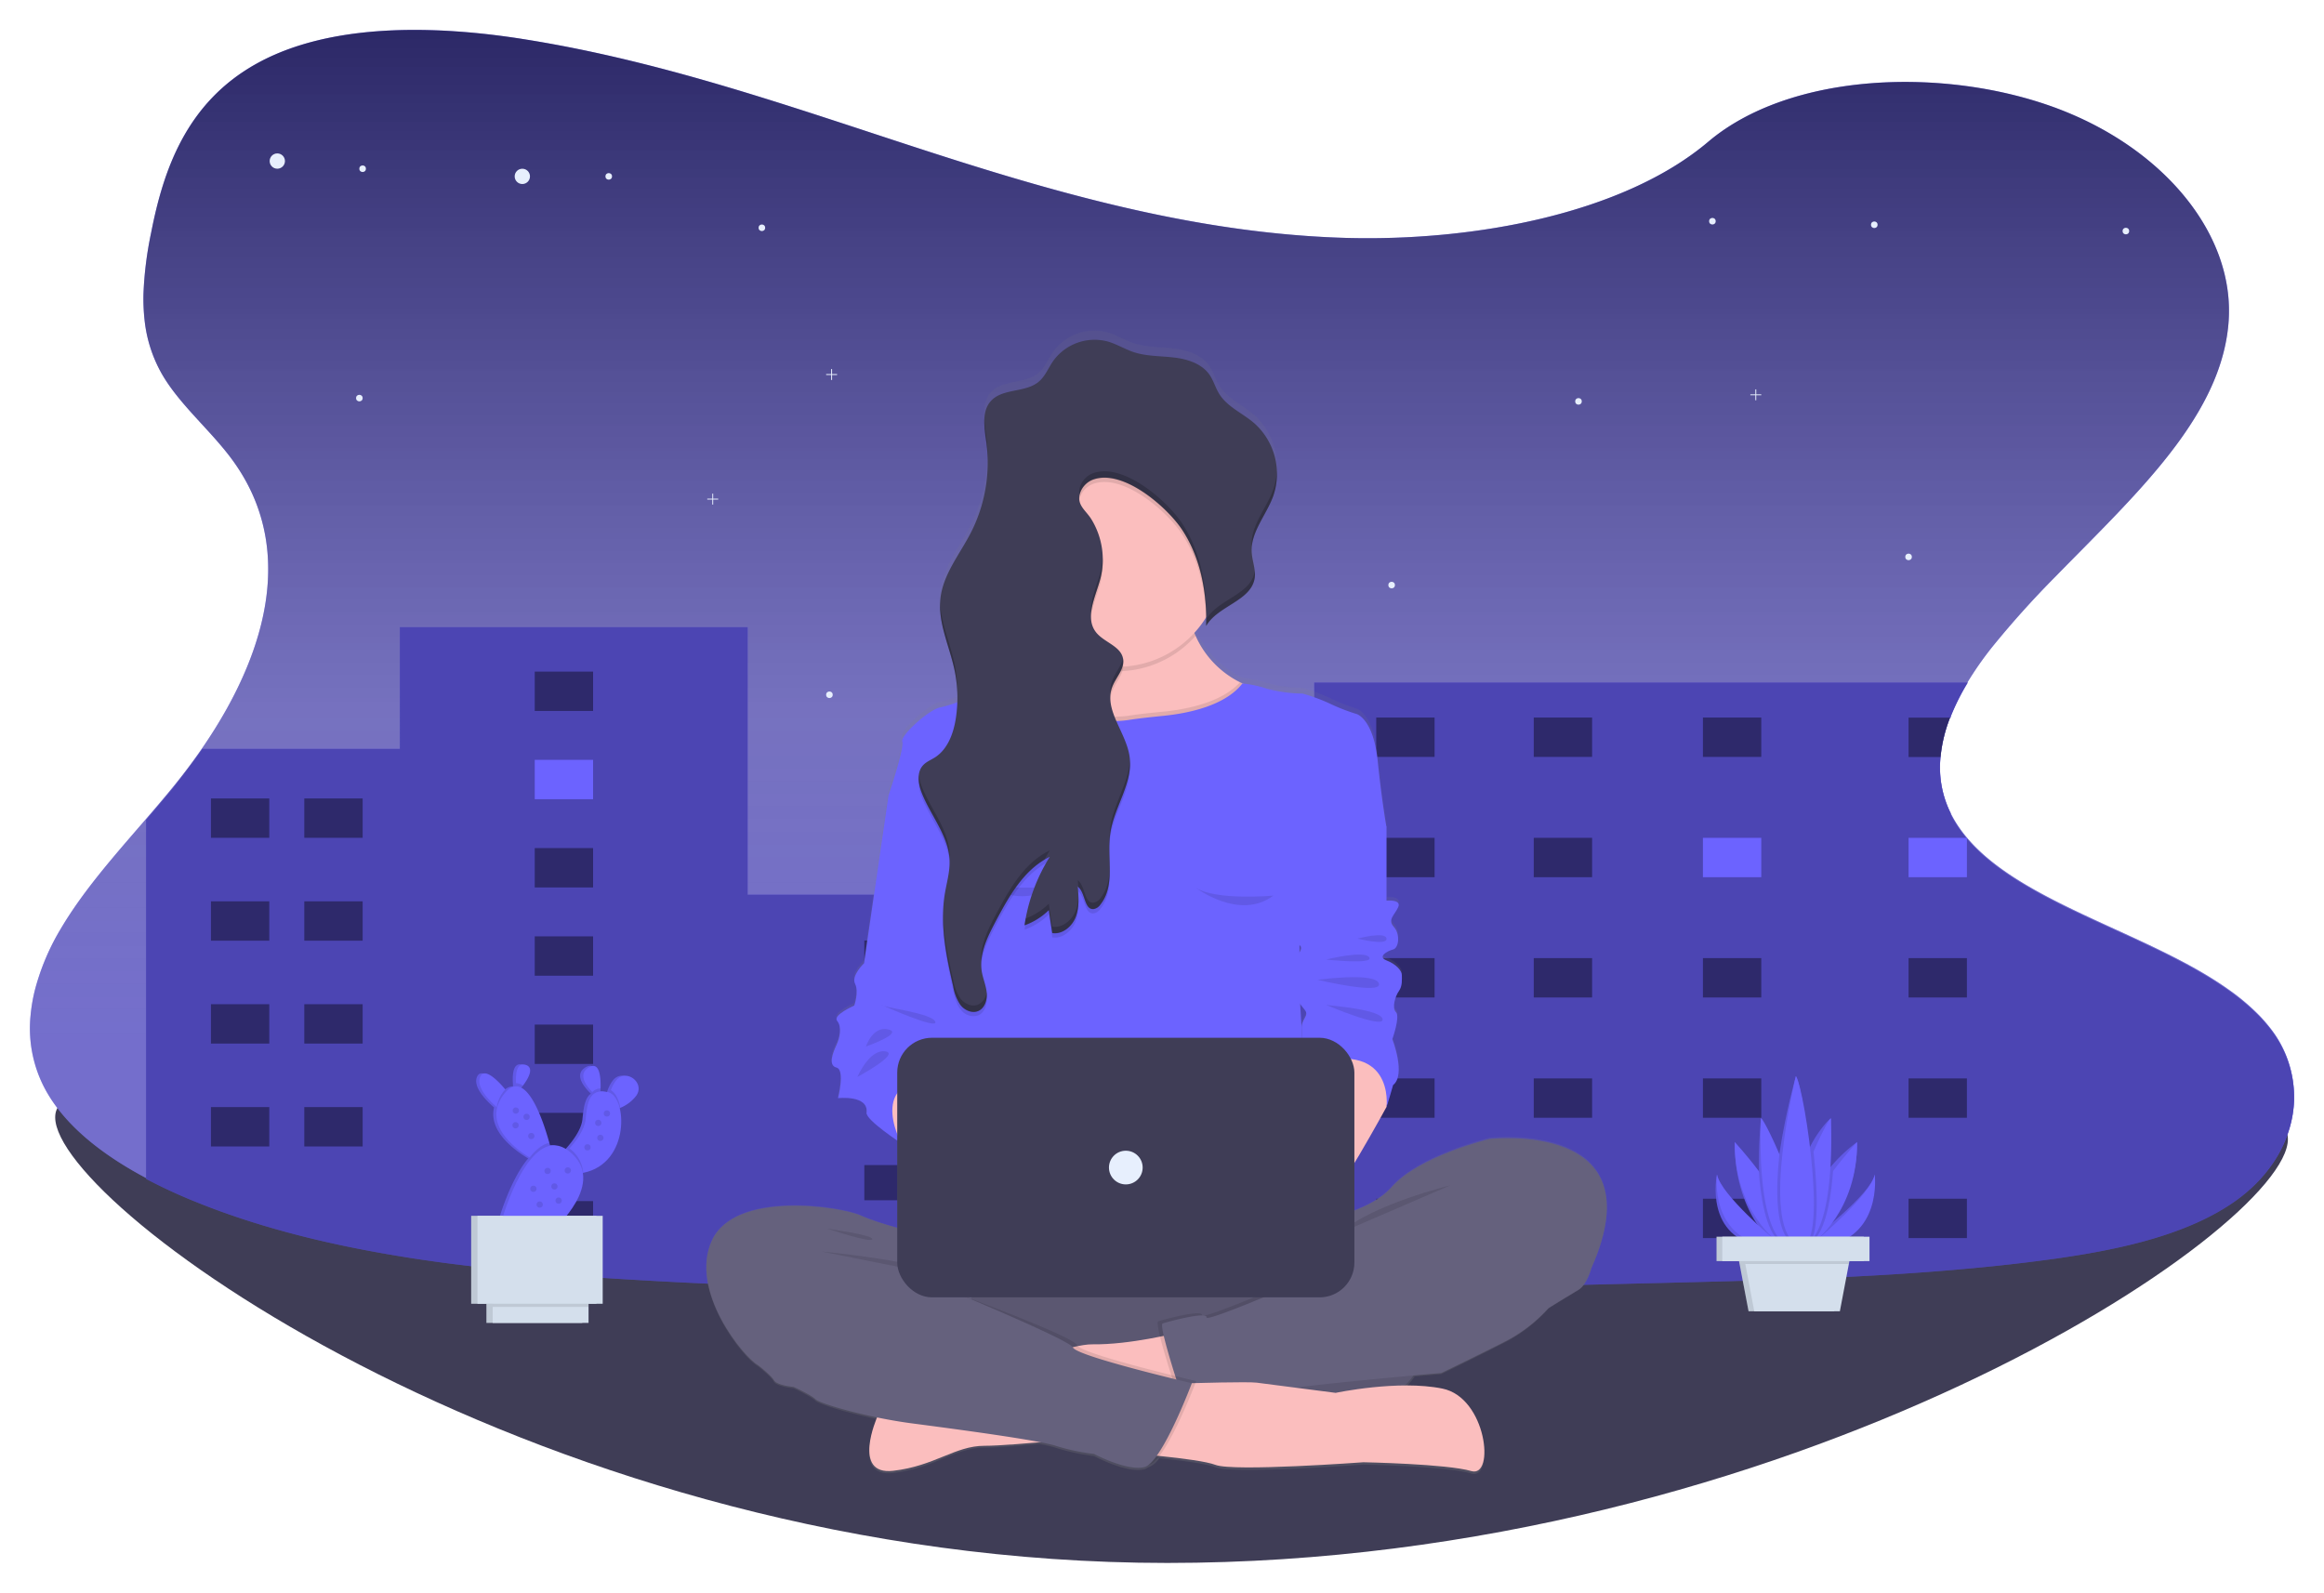 <svg xmlns="http://www.w3.org/2000/svg" xmlns:xlink="http://www.w3.org/1999/xlink" width="699.126" height="479.275" viewBox="0 0 699.126 479.275">
  <defs>
    <filter id="Pfad_1" x="7.6" y="320.328" width="689.667" height="158.947" filterUnits="userSpaceOnUse">
      <feOffset dy="2" input="SourceAlpha"/>
      <feGaussianBlur stdDeviation="3" result="blur"/>
      <feFlood flood-opacity="0.161"/>
      <feComposite operator="in" in2="blur"/>
      <feComposite in="SourceGraphic"/>
    </filter>
    <linearGradient id="linear-gradient" x1="0.5" y1="1" x2="0.5" gradientUnits="objectBoundingBox">
      <stop offset="0.2" stop-color="gray" stop-opacity="0.4"/>
      <stop offset="0.46" stop-color="gray" stop-opacity="0.502"/>
      <stop offset="1" stop-opacity="0.6"/>
    </linearGradient>
    <filter id="Pfad_3" x="0" y="0" width="699.126" height="397.496" filterUnits="userSpaceOnUse">
      <feOffset input="SourceAlpha"/>
      <feGaussianBlur stdDeviation="3" result="blur-2"/>
      <feFlood flood-opacity="0.161"/>
      <feComposite operator="in" in2="blur-2"/>
      <feComposite in="SourceGraphic"/>
    </filter>
    <linearGradient id="linear-gradient-2" x1="0.5" y1="1" x2="0.5" gradientUnits="objectBoundingBox">
      <stop offset="0" stop-color="gray" stop-opacity="0.251"/>
      <stop offset="0.54" stop-color="gray" stop-opacity="0.122"/>
      <stop offset="1" stop-color="gray" stop-opacity="0.102"/>
    </linearGradient>
  </defs>
  <g id="undraw_working_late_pukg" transform="translate(9.043 9)">
    <g transform="matrix(1, 0, 0, 1, -9.04, -9)" filter="url(#Pfad_1)">
      <path id="Pfad_1-2" data-name="Pfad 1" d="M729.117,607.951c0,27.231-149.9,127.508-337.1,127.508S57.45,628.6,57.45,601.366s147.362,35.467,334.566,35.467S729.117,580.7,729.117,607.951Z" transform="translate(-40.85 -267.18)" fill="#3f3d56"/>
    </g>
    <path id="Pfad_2" data-name="Pfad 2" d="M726.194,396.729v1.092c-.411,11.317-6.714,22.573-18.215,30.521-12.2,8.42-28.563,12.851-45.361,15.681-2.627.442-5.266.841-7.9,1.227-1.344.184-2.682.368-4.014.54-37.394,4.91-75.574,5.849-113.576,6.751-39.751.982-79.539,1.952-119.333,2.455l-7.893.092c-60.378.65-120.732.1-180.889-3.32-18.669-1.056-37.523-2.455-56.033-4.812q-3.959-.485-7.893-1.062c-24.549-3.517-48.368-8.911-70.069-17.669a156.153,156.153,0,0,1-15.012-6.935c-13.631-7.236-25.126-16.386-30.815-27.618a38.738,38.738,0,0,1-3.928-21.308,49.844,49.844,0,0,1,1.369-7.9,70.38,70.38,0,0,1,7.751-18.234c8.862-14.987,22.174-28.422,33.651-42.494,24.5-29.993,40.457-67.89,17.847-98.632C99.4,196.274,90.018,188.534,84.734,179.3a41.562,41.562,0,0,1-5.18-16.215,58.343,58.343,0,0,1-.325-7.9,109.57,109.57,0,0,1,2.3-18.314c3.682-18.854,10.562-39.18,31.809-50.939,14.5-8.028,32.988-10.519,51.731-10.047q3.946.092,7.893.368c7.187.473,14.33,1.344,21.229,2.455,42.617,6.806,81.951,21.026,121.659,33.865,30.232,9.77,61.544,18.909,94.035,23.266,2.627.35,5.254.675,7.893.957,7.616.835,15.3,1.387,23.045,1.614,38.548,1.1,83.522-7.242,109.12-28.919,24.727-20.953,71.1-22.64,104.757-10.126l.5.19q3.8,1.448,7.365,3.118c24.8,11.661,41.414,31.631,43.759,52.529a45.587,45.587,0,0,1,.208,7.819.32.32,0,0,1,0,.08c-1.608,25.709-22.622,47.3-43.961,68.927-2.639,2.67-5.284,5.339-7.9,8.028a282.843,282.843,0,0,0-19.449,21.64,101.512,101.512,0,0,0-7.315,10.495,67.78,67.78,0,0,0-5.2,10.568,43.953,43.953,0,0,0-2.866,11.845,30.975,30.975,0,0,0,3.068,16.939l.055.123c5.7,11.293,17.749,19.3,31.705,26.39,2.571,1.313,5.217,2.59,7.9,3.854,15.135,7.144,31.441,13.778,43.838,22.6a65.727,65.727,0,0,1,9.316,7.856,47.484,47.484,0,0,1,3.289,3.787,33.227,33.227,0,0,1,7.168,20.063C726.194,396.4,726.194,396.563,726.194,396.729Z" transform="translate(-45.11 -75.83)" fill="#6c63ff"/>
    <g transform="matrix(1, 0, 0, 1, -9.04, -9)" filter="url(#Pfad_3)">
      <path id="Pfad_3-2" data-name="Pfad 3" d="M726.194,396.729v1.092c-.411,11.317-6.714,22.573-18.215,30.521-12.2,8.42-28.563,12.851-45.361,15.681-2.627.442-5.266.841-7.9,1.227-1.344.184-2.682.368-4.014.54-37.394,4.91-75.574,5.849-113.576,6.751-39.751.982-79.539,1.952-119.333,2.455l-7.893.092c-60.378.65-120.732.1-180.889-3.32-18.669-1.056-37.523-2.455-56.033-4.812q-3.959-.485-7.893-1.062c-24.549-3.517-48.368-8.911-70.069-17.669a156.153,156.153,0,0,1-15.012-6.935c-13.631-7.236-25.126-16.386-30.815-27.618a38.738,38.738,0,0,1-3.928-21.308,49.844,49.844,0,0,1,1.369-7.9,70.38,70.38,0,0,1,7.751-18.234c8.862-14.987,22.174-28.422,33.651-42.494,24.5-29.993,40.457-67.89,17.847-98.632C99.4,196.274,90.018,188.534,84.734,179.3a41.562,41.562,0,0,1-5.18-16.215,58.343,58.343,0,0,1-.325-7.9,109.57,109.57,0,0,1,2.3-18.314c3.682-18.854,10.562-39.18,31.809-50.939,14.5-8.028,32.988-10.519,51.731-10.047q3.946.092,7.893.368c7.187.473,14.33,1.344,21.229,2.455,42.617,6.806,81.951,21.026,121.659,33.865,30.232,9.77,61.544,18.909,94.035,23.266,2.627.35,5.254.675,7.893.957,7.616.835,15.3,1.387,23.045,1.614,38.548,1.1,83.522-7.242,109.12-28.919,24.727-20.953,71.1-22.64,104.757-10.126l.5.19q3.8,1.448,7.365,3.118c24.8,11.661,41.414,31.631,43.759,52.529a45.587,45.587,0,0,1,.208,7.819.32.32,0,0,1,0,.08c-1.608,25.709-22.622,47.3-43.961,68.927-2.639,2.67-5.284,5.339-7.9,8.028a282.843,282.843,0,0,0-19.449,21.64,101.512,101.512,0,0,0-7.315,10.495,67.78,67.78,0,0,0-5.2,10.568,43.953,43.953,0,0,0-2.866,11.845,30.975,30.975,0,0,0,3.068,16.939l.055.123c5.7,11.293,17.749,19.3,31.705,26.39,2.571,1.313,5.217,2.59,7.9,3.854,15.135,7.144,31.441,13.778,43.838,22.6a65.727,65.727,0,0,1,9.316,7.856,47.484,47.484,0,0,1,3.289,3.787,33.227,33.227,0,0,1,7.168,20.063C726.194,396.4,726.194,396.563,726.194,396.729Z" transform="translate(-36.07 -66.83)" fill="url(#linear-gradient)"/>
    </g>
    <circle id="Ellipse_1" data-name="Ellipse 1" cx="2.301" cy="2.301" r="2.301" transform="translate(145.786 41.77)" fill="#e7effd"/>
    <circle id="Ellipse_2" data-name="Ellipse 2" cx="2.301" cy="2.301" r="2.301" transform="translate(72.078 37.161)" fill="#e7effd"/>
    <circle id="Ellipse_3" data-name="Ellipse 3" cx="0.988" cy="0.988" r="0.988" transform="translate(173.097 43.083)" fill="#e7effd"/>
    <circle id="Ellipse_4" data-name="Ellipse 4" cx="0.988" cy="0.988" r="0.988" transform="translate(99.057 40.782)" fill="#e7effd"/>
    <circle id="Ellipse_5" data-name="Ellipse 5" cx="0.988" cy="0.988" r="0.988" transform="translate(98.075 109.795)" fill="#e7effd"/>
    <circle id="Ellipse_6" data-name="Ellipse 6" cx="0.988" cy="0.988" r="0.988" transform="translate(553.809 57.641)" fill="#e7effd"/>
    <circle id="Ellipse_7" data-name="Ellipse 7" cx="0.988" cy="0.988" r="0.988" transform="translate(219.163 58.549)" fill="#e7effd"/>
    <circle id="Ellipse_8" data-name="Ellipse 8" cx="0.988" cy="0.988" r="0.988" transform="translate(505.11 56.573)" fill="#e7effd"/>
    <circle id="Ellipse_9" data-name="Ellipse 9" cx="0.988" cy="0.988" r="0.988" transform="translate(629.494 59.537)" fill="#e7effd"/>
    <path id="Pfad_6" data-name="Pfad 6" d="M748.185,509.837v1.092c-.313,11.4-6.628,22.775-18.215,30.778-12.2,8.42-28.563,12.852-45.36,15.681-2.627.442-5.266.841-7.9,1.227-1.344.184-2.682.368-4.014.54-9.206,1.228-18.461,2.167-27.747,2.952-12.459,1.056-24.979,1.786-37.511,2.326-16.092.706-32.214,1.1-48.318,1.5-31.478.773-62.981,1.547-94.514,2.08l-11.188.184-13.649.184-7.892.092c-49.712.528-99.35.258-148.9-1.767q-4.946-.2-9.875-.43-11.047-.485-22.094-1.123c-14.76-.835-29.637-1.89-44.354-3.455q-5.855-.614-11.661-1.356-3.959-.485-7.892-1.062-4.382-.614-8.727-1.338c-21.48-3.511-42.218-8.592-61.342-16.337A159.147,159.147,0,0,1,102,534.656V426.641c2.725-3.161,5.431-6.321,8.034-9.519,3.13-3.842,6.137-7.8,8.9-11.863h59.409V368.65h104.64v80.484H453.419V385.306H650.057a68.731,68.731,0,0,0-5.149,10.219v.344h-.227a43.951,43.951,0,0,0-2.866,11.845,30.974,30.974,0,0,0,3.069,16.939v.258l.055.123c5.7,11.293,17.749,19.3,31.705,26.39,2.572,1.313,5.217,2.59,7.9,3.854,14.981,7.07,31.122,13.649,43.47,22.34l.368.258a66.058,66.058,0,0,1,9.089,7.6c.092.086.172.172.252.258a47.419,47.419,0,0,1,3.29,3.787,33.27,33.27,0,0,1,7.168,19.8C748.185,509.506,748.185,509.672,748.185,509.837Z" transform="translate(-67.102 -188.939)" fill="#6c63ff"/>
    <path id="Pfad_7" data-name="Pfad 7" d="M748.185,509.837v1.092c-.313,11.4-6.628,22.775-18.215,30.778-12.2,8.42-28.563,12.852-45.36,15.681-2.627.442-5.266.841-7.9,1.227-1.344.184-2.682.368-4.014.54-9.206,1.228-18.461,2.167-27.747,2.952-12.459,1.056-24.979,1.786-37.511,2.326-16.092.706-32.214,1.1-48.318,1.5-31.478.773-62.981,1.547-94.514,2.08l-11.188.184-13.649.184-7.892.092c-49.712.528-99.35.258-148.9-1.767q-4.946-.2-9.875-.43-11.047-.485-22.094-1.123c-14.76-.835-29.637-1.89-44.354-3.455q-5.855-.614-11.661-1.356-3.959-.485-7.892-1.062-4.382-.614-8.727-1.338c-21.48-3.511-42.218-8.592-61.342-16.337A159.147,159.147,0,0,1,102,534.656V426.641c2.725-3.161,8.034-9.519,8.034-9.519s6.137-7.8,8.9-11.863h59.409V368.65h104.64v80.484H453.419V385.306H650.057a68.731,68.731,0,0,0-5.149,10.219v.344h-.227a43.951,43.951,0,0,0-2.866,11.845,30.974,30.974,0,0,0,3.069,16.939v.258l.055.123c5.7,11.293,17.749,19.3,31.705,26.39,2.572,1.313,5.217,2.59,7.9,3.854,14.981,7.07,31.122,13.649,43.47,22.34l.368.258a66.058,66.058,0,0,1,9.089,7.6c.092.086.172.172.252.258a47.419,47.419,0,0,1,3.29,3.787,33.27,33.27,0,0,1,7.168,19.8C748.185,509.506,748.185,509.672,748.185,509.837Z" transform="translate(-67.102 -188.939)" opacity="0.3"/>
    <rect id="Rechteck_1" data-name="Rechteck 1" width="17.553" height="11.845" transform="translate(54.415 231.246)" opacity="0.4"/>
    <rect id="Rechteck_2" data-name="Rechteck 2" width="17.553" height="11.845" transform="translate(82.499 231.246)" opacity="0.4"/>
    <rect id="Rechteck_3" data-name="Rechteck 3" width="17.553" height="11.845" transform="translate(404.969 206.899)" opacity="0.4"/>
    <rect id="Rechteck_4" data-name="Rechteck 4" width="17.553" height="11.845" transform="translate(452.354 206.899)" opacity="0.4"/>
    <rect id="Rechteck_5" data-name="Rechteck 5" width="17.553" height="11.845" transform="translate(503.244 206.899)" opacity="0.4"/>
    <rect id="Rechteck_6" data-name="Rechteck 6" width="17.553" height="11.845" transform="translate(404.969 243.097)" opacity="0.4"/>
    <rect id="Rechteck_7" data-name="Rechteck 7" width="17.553" height="11.845" transform="translate(452.354 243.097)" opacity="0.4"/>
    <rect id="Rechteck_8" data-name="Rechteck 8" width="17.553" height="11.845" transform="translate(503.244 243.097)" fill="#6c63ff"/>
    <rect id="Rechteck_9" data-name="Rechteck 9" width="17.553" height="11.845" transform="translate(404.969 279.288)" opacity="0.4"/>
    <rect id="Rechteck_10" data-name="Rechteck 10" width="17.553" height="11.845" transform="translate(452.354 279.288)" opacity="0.4"/>
    <rect id="Rechteck_11" data-name="Rechteck 11" width="17.553" height="11.845" transform="translate(503.244 279.288)" opacity="0.4"/>
    <rect id="Rechteck_12" data-name="Rechteck 12" width="17.553" height="11.845" transform="translate(404.969 315.485)" opacity="0.4"/>
    <rect id="Rechteck_13" data-name="Rechteck 13" width="17.553" height="11.845" transform="translate(452.354 315.485)" opacity="0.4"/>
    <rect id="Rechteck_14" data-name="Rechteck 14" width="17.553" height="11.845" transform="translate(503.244 315.485)" opacity="0.4"/>
    <rect id="Rechteck_15" data-name="Rechteck 15" width="17.553" height="11.845" transform="translate(404.969 351.683)" opacity="0.4"/>
    <rect id="Rechteck_16" data-name="Rechteck 16" width="17.553" height="11.845" transform="translate(452.354 351.683)" opacity="0.4"/>
    <rect id="Rechteck_17" data-name="Rechteck 17" width="17.553" height="11.845" transform="translate(503.244 351.683)" opacity="0.4"/>
    <path id="Pfad_8" data-name="Pfad 8" d="M978.415,413a43.968,43.968,0,0,0-2.866,11.845h-9.63V413Z" transform="translate(-400.812 -206.07)" opacity="0.4"/>
    <rect id="Rechteck_18" data-name="Rechteck 18" width="17.553" height="11.845" transform="translate(565.108 243.097)" fill="#6c63ff"/>
    <rect id="Rechteck_19" data-name="Rechteck 19" width="17.553" height="11.845" transform="translate(565.108 279.288)" opacity="0.4"/>
    <rect id="Rechteck_20" data-name="Rechteck 20" width="17.553" height="11.845" transform="translate(565.108 315.485)" opacity="0.4"/>
    <rect id="Rechteck_21" data-name="Rechteck 21" width="17.553" height="11.845" transform="translate(565.108 351.683)" opacity="0.4"/>
    <rect id="Rechteck_22" data-name="Rechteck 22" width="17.553" height="11.845" transform="translate(151.819 193.078)" opacity="0.4"/>
    <rect id="Rechteck_23" data-name="Rechteck 23" width="17.553" height="11.845" transform="translate(151.819 219.634)" fill="#6c63ff"/>
    <rect id="Rechteck_24" data-name="Rechteck 24" width="17.553" height="11.845" transform="translate(151.819 246.184)" opacity="0.4"/>
    <rect id="Rechteck_25" data-name="Rechteck 25" width="17.553" height="11.845" transform="translate(151.819 272.739)" opacity="0.4"/>
    <rect id="Rechteck_26" data-name="Rechteck 26" width="17.553" height="11.845" transform="translate(151.819 299.289)" opacity="0.4"/>
    <rect id="Rechteck_27" data-name="Rechteck 27" width="17.553" height="11.845" transform="translate(151.819 325.845)" opacity="0.4"/>
    <rect id="Rechteck_28" data-name="Rechteck 28" width="17.553" height="11.845" transform="translate(151.819 352.395)" opacity="0.4"/>
    <rect id="Rechteck_29" data-name="Rechteck 29" width="17.553" height="11.845" transform="translate(54.415 262.202)" opacity="0.4"/>
    <rect id="Rechteck_30" data-name="Rechteck 30" width="17.553" height="11.845" transform="translate(82.499 262.202)" opacity="0.4"/>
    <rect id="Rechteck_31" data-name="Rechteck 31" width="17.553" height="11.845" transform="translate(54.415 293.158)" opacity="0.4"/>
    <rect id="Rechteck_32" data-name="Rechteck 32" width="17.553" height="11.845" transform="translate(82.499 293.158)" opacity="0.4"/>
    <rect id="Rechteck_33" data-name="Rechteck 33" width="17.553" height="11.845" transform="translate(54.415 324.114)" opacity="0.4"/>
    <rect id="Rechteck_34" data-name="Rechteck 34" width="17.553" height="11.845" transform="translate(82.499 324.114)" opacity="0.4"/>
    <rect id="Rechteck_35" data-name="Rechteck 35" width="87.75" height="10.587" transform="translate(250.973 273.998)" opacity="0.4"/>
    <rect id="Rechteck_36" data-name="Rechteck 36" width="87.75" height="10.587" transform="translate(250.973 307.777)" opacity="0.4"/>
    <rect id="Rechteck_37" data-name="Rechteck 37" width="87.75" height="10.587" transform="translate(250.973 341.563)" opacity="0.4"/>
    <path id="Pfad_13" data-name="Pfad 13" d="M335.26,228.86h-1.51v-1.51h-.27v1.51h-1.51v.27h1.51v1.51h.27v-1.51h1.51Z" transform="translate(-128.248 -87.82)" fill="#e7effd"/>
    <path id="Pfad_14" data-name="Pfad 14" d="M846.54,177.73h-1.51v-1.51h-.276v1.51h-1.5V178h1.5v1.51h.276V178h1.51Z" transform="translate(-325.743 -68.069)" fill="#e7effd"/>
    <path id="Pfad_15" data-name="Pfad 15" d="M393.53,167.78h-1.51v-1.51h-.276v1.51h-1.5v.276h1.5v1.5h.276v-1.5h1.51Z" transform="translate(-150.756 -64.226)" fill="#e7effd"/>
    <circle id="Ellipse_10" data-name="Ellipse 10" cx="0.988" cy="0.988" r="0.988" transform="translate(239.484 199.062)" fill="#e7effd"/>
    <circle id="Ellipse_11" data-name="Ellipse 11" cx="0.988" cy="0.988" r="0.988" transform="translate(464.825 110.784)" fill="#e7effd"/>
    <circle id="Ellipse_12" data-name="Ellipse 12" cx="0.988" cy="0.988" r="0.988" transform="translate(564.12 157.58)" fill="#e7effd"/>
    <circle id="Ellipse_13" data-name="Ellipse 13" cx="0.988" cy="0.988" r="0.988" transform="translate(408.614 166.056)" fill="#e7effd"/>
    <path id="Pfad_16" data-name="Pfad 16" d="M612.152,466.133s-21.057,5.094-29.391,14.625c-2.792,3.185-6.935,5.481-11.213,7.119V473.5c4.818-8.089,9.672-17.086,9.672-17.086.221-.442,1.976-6.647,1.976-6.647,3.952-3.105-.221-13.956-.221-13.956s2.418-6.868,1.1-8.2-.221-4.873.877-6.426.878-3.547.878-4.873-1.755-3.326-4.609-4.431.221-2.878,1.976-3.326,2.2-4.652.221-6.868.221-3.541,1.313-5.978-3.529-1.995-3.529-1.995v-22.4h0s-1.319-7.309-2.633-20.161-6.364-14.177-6.364-14.177a57.811,57.811,0,0,1-7.9-3.106,54.119,54.119,0,0,0-8.334-3.1,42.9,42.9,0,0,1-10.752-1.485,32.856,32.856,0,0,0-7.334-1.59l-.792-.393a28.741,28.741,0,0,1-13.312-14.116c-.135-.307-.258-.614-.38-.908a30.973,30.973,0,0,0,3.5-4.652v2.565h0v.055c3.5-6.18,13.649-7.592,14.613-14.65a7.382,7.382,0,0,0,.068-.97v-.755c-.129-1.97-.8-3.934-.933-5.922a11.365,11.365,0,0,1,0-1.712v.037c.454-5.481,4.584-10.249,6.475-15.57a18.665,18.665,0,0,0,.988-4.431v-.043c.049-.454.08-.914.092-1.375v-1.3a20.731,20.731,0,0,0-6.843-14.975c-3.5-3.038-8.12-4.947-10.544-8.917-1.129-1.841-1.682-4.026-2.915-5.806-2.32-3.363-6.579-4.732-10.611-5.217s-8.175-.325-12.029-1.59c-2.737-.9-5.217-2.486-7.978-3.283a15.263,15.263,0,0,0-16.393,5.91c-1.455,2.123-2.406,4.664-4.37,6.321-4.02,3.4-10.838,1.927-14.361,5.843-1.933,2.154-2.154,5.088-1.921,8.083v.111a6.814,6.814,0,0,0,.067.693v.325a1.013,1.013,0,0,0,.043.35c.123,1.074.276,2.142.411,3.173a4.113,4.113,0,0,0,.055.473l.11.964a6.732,6.732,0,0,0,.061.7c.025.233.043.614.061.871a6.064,6.064,0,0,0,.043.687,47.357,47.357,0,0,1-5.033,23.628c-3.32,6.512-8.255,12.514-9.114,19.786a21.321,21.321,0,0,0-.1,3.59v.423c0,.141.037.43.055.644s.049.5.08.743a3.341,3.341,0,0,0,.055.423c.043.325.092.651.147.982l.037.209c.871,4.959,2.848,9.82,3.9,14.828a40.09,40.09,0,0,1,.786,5.6.081.081,0,0,0,0,.037c.037.614.068,1.2.086,1.8v2.455A38.955,38.955,0,0,1,446.882,335c-3.069.442-12.072,8.42-11.415,10.433s-4.026,15.957-4.155,16.38h0l-7.365,50.939s-3.91,3.768-2.688,6.2-.239,6.647-.239,6.647-6.6,2.878-5.137,4.652.8,5.094-.209,7.309-2.657,6.2,0,6.868.454,9.31.454,9.31,9.261-1.068,8.592,4.431c-.221,1.749,6.475,6.561,9.267,8.488v26.476a80.919,80.919,0,0,1-10.967-3.725c-5.7-2.657-37.732-7.751-44.753,7.537s9.654,35.67,13.821,37.885c0,0,3.952,3.1,4.83,4.652s5.922,1.995,5.922,1.995,5.266,2.455,6.579,3.762c.97.982,8.991,3.529,18.5,5.523h0s-7.678,17.675,4.849,16.221,18.626-7.622,27.458-7.622c3.529,0,10.083-.5,16.681-1.086a44.369,44.369,0,0,1,4.91,1.16,63.077,63.077,0,0,0,11.4,2.455s9.875,5.315,15.14,3.983a3.345,3.345,0,0,0,1.191-.614h.123a6.9,6.9,0,0,0,3.173-2.719c6.585.675,14.116,1.632,16.914,2.725,5.456,2.105,44.483-.81,44.483-.81s25.212.5,32.435,2.682,4.658-22.309-8.672-25.065a54.69,54.69,0,0,0-10.808-1.068,24.261,24.261,0,0,0,2.522-3.069c4.8-.436,7.978-.706,7.978-.706s12.722-6.2,19.964-9.973a45.55,45.55,0,0,0,12.275-9.746s6.358-3.989,8.991-5.523,3.946-6.647,3.946-6.647C662.827,460.143,612.152,466.133,612.152,466.133Zm-57.126-56.7V407.2c.712.5.608,1.3,0,2.228Zm.209,15.668c.534.7,1.049,1.338,1.418,1.841,1.418,1.841-1.148,2.7-.964,5.751.043.681.1,1.632.166,2.688h0c-.27-4.4-.491-8.021-.62-10.286Z" transform="translate(-173.158 -132.776)" fill="url(#linear-gradient-2)"/>
    <path id="Pfad_17" data-name="Pfad 17" d="M441.068,660.75s-12.275-2.854-17.988-5.487-37.732-7.678-44.753,7.463,9.654,35.314,13.821,37.511S436.9,672.368,436.9,672.368l32.012,13.5,6.137-20.953Z" transform="translate(-173.182 -298.505)" fill="#65617d"/>
    <rect id="Rechteck_38" data-name="Rechteck 38" width="139.359" height="48.478" rx="24.239" transform="translate(281.432 366.412)" fill="#65617d"/>
    <path id="Pfad_18" data-name="Pfad 18" d="M643.059,697.1a24.186,24.186,0,0,1-4.038,13.4,24.535,24.535,0,0,1-3.069,3.744,24.163,24.163,0,0,1-17.141,7.1H527.942a24.242,24.242,0,1,1,0-48.484h90.874A24.242,24.242,0,0,1,643.059,697.1Z" transform="translate(-222.268 -306.448)" opacity="0.1"/>
    <path id="Pfad_19" data-name="Pfad 19" d="M548.954,714.66s-13.974,3.59-25.378,3.431-64.742,22-64.742,22-7.678,17.5,4.848,16.055,18.627-7.524,27.458-7.524,36.615-3.069,36.615-3.069l26.734-19.75Z" transform="translate(-204.038 -322.594)" fill="#fbbebe"/>
    <path id="Pfad_20" data-name="Pfad 20" d="M579.97,406.121l-25.065,4.94-1.626.325s-19.817-5.266-20.474-5.708S514.16,381,514.16,381s9.1.1,16.239-4.02c.258-.147.509-.307.761-.46a15.835,15.835,0,0,0,6.751-8.279c.129-.362.239-.736.344-1.129a22.269,22.269,0,0,0-.209-10.789c-2.455-10.231,3.191-13.048,10.672-12.8,10.808.356,25.519,7.1,25.519,7.1a29.988,29.988,0,0,0,2.314,10c.117.295.246.614.381.9a28.562,28.562,0,0,0,13.312,13.962l.792.393c.8.38,1.639.743,2.51,1.068C612.657,384.186,579.97,406.121,579.97,406.121Z" transform="translate(-226.309 -179.227)" fill="#fbbebe"/>
    <path id="Pfad_21" data-name="Pfad 21" d="M591.646,361.523a31.613,31.613,0,0,1-39.021,6.72c1.08-3.142,1.283-7.052.135-11.919-5.922-25.009,36.21-5.7,36.21-5.7A30.4,30.4,0,0,0,591.646,361.523Z" transform="translate(-240.999 -179.229)" opacity="0.1"/>
    <path id="Pfad_22" data-name="Pfad 22" d="M589.6,316.767a31.373,31.373,0,0,1-4.787,16.712,30.938,30.938,0,0,1-3.5,4.609,31.411,31.411,0,0,1-21.395,10.188c-.614.043-1.27.061-1.909.061A31.588,31.588,0,1,1,589.6,316.748Z" transform="translate(-231.044 -156.689)" fill="#fbbebe"/>
    <path id="Pfad_23" data-name="Pfad 23" d="M579.97,426.282l-25.065,4.94-1.626.325s-19.817-5.266-20.474-5.708-18.645-24.678-18.645-24.678,9.1.1,16.239-4.02c.258-.147.509-.307.761-.46a29.422,29.422,0,0,0,21.382,9.347,30.881,30.881,0,0,0,4.48-.325c3.523-.54,7.076-.89,10.624-1.227,6.794-.712,17.184-2.774,22.64-8.776l.792.393c.8.38,1.639.743,2.51,1.068C612.657,404.347,579.97,426.282,579.97,426.282Z" transform="translate(-226.309 -199.388)" opacity="0.1"/>
    <path id="Pfad_24" data-name="Pfad 24" d="M589.627,490.553c.215,4.83,3.731,59.231,3.731,59.231H483.888l.743-34.252.614-27.4.2-8.991L486.319,448l-3.173-2.8L465.9,430h0c.129-.405,4.805-14.269,4.155-16.221s8.34-9.869,11.415-10.311a39.985,39.985,0,0,0,5.143-1.565c5.174-1.841,12.078-4.492,12.839-4.075,1.074.577,11.839-.424,12.275-.466h0a29.362,29.362,0,0,0,22.131,10.206,30.082,30.082,0,0,0,4.462-.356c3.523-.54,7.076-.89,10.624-1.258,7.138-.743,18.234-2.983,23.432-9.7a33.212,33.212,0,0,1,7.334,1.571,43.538,43.538,0,0,0,10.752,1.473,54.568,54.568,0,0,1,8.335,3.069,58.3,58.3,0,0,0,7.9,3.069s5.045,1.313,6.364,14.036,2.651,19.964,2.651,19.964l-26.083,22.591S589.412,485.7,589.627,490.553Z" transform="translate(-207.667 -199.604)" fill="#6c63ff"/>
    <path id="Pfad_25" data-name="Pfad 25" d="M418.316,524.175l3.836,6.143,14.367,5.063,9.875-18.007-9.1-6.143-14.588-5.7-8.334,4.824Z" transform="translate(-160.077 -195.274)" fill="#fbbebe"/>
    <path id="Pfad_26" data-name="Pfad 26" d="M664.478,644.882s20.4-1.534,28.741-10.967,29.391-14.478,29.391-14.478,50.675-5.922,30.686,38.831c0,0-1.313,5.045-3.946,6.579s-8.991,5.487-8.991,5.487l-77.839-6.8Z" transform="translate(-283.616 -285.711)" fill="#65617d"/>
    <path id="Pfad_27" data-name="Pfad 27" d="M679.429,700.974a24.186,24.186,0,0,1-4.038,13.4c-13.1,1.16-42.1,3.885-48.171,5.579-7.457,2.068-22.548-1.534-24.2-1.939l-.153-.037s-2.909-8.825-4.3-14.472c-.614-2.565-.939-4.474-.534-4.615,1.319-.436,13.385-3.732,13.164-1.841s36.21-14.153,36.21-14.153l1.117,14.042C652.229,701.177,679.429,694.88,679.429,700.974Z" transform="translate(-258.639 -310.326)" opacity="0.1"/>
    <path id="Pfad_28" data-name="Pfad 28" d="M717.775,689.649l-1.534,5.707A45.472,45.472,0,0,1,703.967,705c-7.242,3.732-19.964,9.875-19.964,9.875s-46.723,3.946-54.622,6.137-24.353-1.976-24.353-1.976-6.137-18.645-4.824-19.087,13.379-3.725,13.165-1.841,36.21-14.153,36.21-14.153Z" transform="translate(-259.474 -310.735)" fill="#65617d"/>
    <path id="Pfad_29" data-name="Pfad 29" d="M579.92,760.038s22.966,1.6,28.428,3.682,44.483-.8,44.483-.8,25.212.491,32.435,2.651,4.658-22.094-8.672-24.813-32.116,1.283-32.116,1.283-21.2-2.731-23.77-3.069-19.5.153-19.5.153Z" transform="translate(-251.71 -331.941)" fill="#fbbebe"/>
    <path id="Pfad_30" data-name="Pfad 30" d="M432.87,674.72s30.355,2.731,38.7,7.708Z" transform="translate(-194.908 -307.166)" opacity="0.1"/>
    <path id="Pfad_31" data-name="Pfad 31" d="M720.546,642.28s-23.77,5.781-33.086,14.288Z" transform="translate(-293.25 -294.635)" opacity="0.1"/>
    <path id="Pfad_32" data-name="Pfad 32" d="M435.75,663.47c.485.16,13.975,1.927,13.649,3.21S435.75,663.47,435.75,663.47Z" transform="translate(-196.021 -302.82)" opacity="0.1"/>
    <path id="Pfad_33" data-name="Pfad 33" d="M401.21,710.054l1.755,6.585s3.946,3.069,4.824,4.6,5.923,1.976,5.923,1.976,5.266,2.412,6.585,3.725,15.57,5.487,28.956,7.242,38.168,5.045,43.433,6.8a63.216,63.216,0,0,0,11.409,2.412s9.869,5.266,15.135,3.952,14.257-25.23,14.257-25.23-34.657-8.113-35.756-10.746-34.442-14.914-34.442-14.914l-19.743.467Z" transform="translate(-182.679 -315.564)" opacity="0.1"/>
    <path id="Pfad_34" data-name="Pfad 34" d="M399.06,704.074l1.755,6.585s3.952,3.069,4.83,4.6,5.922,1.976,5.922,1.976,5.266,2.412,6.579,3.732,15.576,5.481,28.956,7.236,38.174,5.045,43.439,6.8a63.422,63.422,0,0,0,11.4,2.406s9.875,5.26,15.141,3.946,14.257-25.23,14.257-25.23-34.663-8.113-35.756-10.746-50.018-22.591-50.018-22.591l-15.343-3.51Z" transform="translate(-181.848 -308.927)" fill="#65617d"/>
    <path id="Pfad_35" data-name="Pfad 35" d="M458.989,447.67l-3.836,2.2-7.365,50.454s-3.91,3.731-2.688,6.137-.239,6.579-.239,6.579-6.6,2.854-5.137,4.609.8,5.045-.209,7.236-2.657,6.137,0,6.8.454,9.206.454,9.206,9.261-1.056,8.592,4.382c-.276,2.2,10.47,9.206,10.47,9.206s-12.213-22.156,15.147-19.087l2.351-12.489s2.35-7.033,0-9.206.528-12.612.528-12.612l.516-45.3Z" transform="translate(-196.92 -219.462)" fill="#6c63ff"/>
    <path id="Pfad_36" data-name="Pfad 36" d="M462.44,553.84c.485.8,15.257,2.455,16.221,5.076S462.44,553.84,462.44,553.84Z" transform="translate(-206.33 -260.473)" opacity="0.1"/>
    <path id="Pfad_37" data-name="Pfad 37" d="M454.85,570.928s2.007-6.266,6.751-5.143S454.85,570.928,454.85,570.928Z" transform="translate(-203.399 -265.035)" opacity="0.1"/>
    <path id="Pfad_38" data-name="Pfad 38" d="M450.67,584.286s3.529-8.353,8.347-7.708S450.67,584.286,450.67,584.286Z" transform="translate(-201.784 -269.242)" opacity="0.1"/>
    <path id="Pfad_39" data-name="Pfad 39" d="M685.624,582.367l-1.54,9.206s-15.791,28.962-18.645,29.4-18.412-19.3-18.412-19.3L642.86,582.36l16.4-3.112,7.285-7.2S684.961,573.811,685.624,582.367Z" transform="translate(-276.022 -267.507)" fill="#fbbebe"/>
    <path id="Pfad_40" data-name="Pfad 40" d="M685.754,457.422l5.922,4.167v22.155s4.609-.442,3.511,1.976-3.29,3.725-1.313,5.922,1.534,6.358-.221,6.8-4.824,2.191-1.976,3.29,4.609,3.069,4.609,4.388.221,3.29-.878,4.824-2.191,5.045-.878,6.364-1.1,8.114-1.1,8.114,4.173,10.752.221,13.821c0,0-1.755,6.137-1.976,6.579,0,0,2.768-21.351-24.831-12.324,0,0-.509-8.138-.7-11.151s2.381-3.9.964-5.7-4.965-5.929-3.29-7.021,1.1-3.069.436-4.609-2.977-1.534-.878-3.4,3.345-3.615,2.111-4.492-3.375-3.738-1.669-5.051,1.755-20.4,1.755-20.4S672.6,443.6,685.754,457.422Z" transform="translate(-283.615 -221.752)" fill="#6c63ff"/>
    <path id="Pfad_41" data-name="Pfad 41" d="M695.84,520.69s8.432-2.289,8.709,0S695.84,520.69,695.84,520.69Z" transform="translate(-296.487 -247.275)" opacity="0.1"/>
    <path id="Pfad_42" data-name="Pfad 42" d="M680.4,530.656s11.563-2.891,13-.645S680.4,530.656,680.4,530.656Z" transform="translate(-290.523 -250.939)" opacity="0.1"/>
    <path id="Pfad_43" data-name="Pfad 43" d="M676.21,541.034s17.344-2.412,18.467,1.123S676.21,541.034,676.21,541.034Z" transform="translate(-288.904 -255.217)" opacity="0.1"/>
    <path id="Pfad_44" data-name="Pfad 44" d="M680.4,553.84c.644.159,16.7,1.283,17.019,4.333S680.4,553.84,680.4,553.84Z" transform="translate(-290.523 -260.473)" opacity="0.1"/>
    <rect id="Rechteck_39" data-name="Rechteck 39" width="137.524" height="78.109" rx="10.47" transform="translate(260.872 303.254)" fill="#3f3d56"/>
    <circle id="Ellipse_14" data-name="Ellipse 14" cx="5.069" cy="5.069" r="5.069" transform="translate(324.564 337.242)" fill="#e7effd"/>
    <path id="Pfad_45" data-name="Pfad 45" d="M507.72,491.94s13.183,10.077,23.377,2.4C531.1,494.34,513.863,495.9,507.72,491.94Z" transform="translate(-223.821 -236.563)" opacity="0.1"/>
    <path id="Pfad_46" data-name="Pfad 46" d="M616.48,496.36s13.177,10.071,23.371,2.393C639.851,498.754,622.623,500.325,616.48,496.36Z" transform="translate(-265.832 -238.27)" opacity="0.1"/>
    <path id="Pfad_47" data-name="Pfad 47" d="M571.936,316.8a31.376,31.376,0,0,1-4.787,16.712c-.264-8.795-2.332-17.6-7.119-24.942-4.382-6.751-17.706-18.528-26.863-15.245a6.487,6.487,0,0,0-4,4.3c-.908,3.449,1.749,4.91,3.455,7.629a23.39,23.39,0,0,1,3.191,15.76,21.915,21.915,0,0,1-.46,2.185c-1.442,5.413-4.744,11.605-1.338,16.043,2.375,3.069,7.481,4.161,8.175,7.978a4.656,4.656,0,0,1,.061,1.092c-.16,2.584-2.363,4.861-3.326,7.4-1.129,2.989-.491,5.959.681,8.96,1.522,3.916,3.953,7.874,4.542,12.011s-.681,7.978-2.179,11.863c-1.418,3.682-3.069,7.334-3.621,11.17-1.062,7.291,1.614,15.724-2.976,21.48a3.216,3.216,0,0,1-2.007,1.356c-2.94.307-2.455-4.977-4.805-6.751.252,3.069.491,6.272-.614,9.145s-4.014,5.315-7.058,4.83l-1.049-6.892a19.9,19.9,0,0,1-7.3,4.572,53.239,53.239,0,0,1,7.623-20.621c-7.727,3.719-12.232,11.771-16.251,19.345-2.5,4.732-5.1,9.9-4.222,15.184.356,2.154,1.283,4.2,1.485,6.37s-.583,4.7-2.6,5.524a4.7,4.7,0,0,1-5.088-1.577l-.221-.264c-.123-.16-.239-.325-.35-.491a8.222,8.222,0,0,1-.583-1.043,20.189,20.189,0,0,1-1.228-4.032l-.135-.614c-2.044-8.966-3.885-18.215-2.387-27.286.552-3.339,1.559-6.653,1.436-10.041a18.405,18.405,0,0,0-1.154-5.585c-1.792-5.02-5.241-9.629-7.205-14.686a.433.433,0,0,1-.049-.111c-1.031-2.676-1.54-6.021.368-8.169.982-1.111,2.455-1.669,3.682-2.455,3.817-2.486,5.523-7.205,6.229-11.71a39.83,39.83,0,0,0,.479-6.137c5.174-1.841,12.078-4.492,12.839-4.075,1.074.577,11.839-.423,12.275-.466a16.125,16.125,0,0,0,7.536-8.739c.129-.362.24-.736.344-1.129a31.588,31.588,0,1,1,46.588-27.808Z" transform="translate(-213.377 -156.723)" opacity="0.1"/>
    <path id="Pfad_48" data-name="Pfad 48" d="M535.35,299.679c-1.448,5.413-4.744,11.606-1.332,16.049,2.375,3.069,7.481,4.155,8.163,7.978.546,3.069-2.16,5.6-3.253,8.482-2.6,6.892,4.186,13.668,5.217,20.965,1.123,7.917-4.646,15.128-5.794,23.039-1.062,7.291,1.614,15.718-2.977,21.48a3.179,3.179,0,0,1-2.007,1.356c-2.94.313-2.455-4.971-4.805-6.751.252,3.069.491,6.272-.614,9.144s-4.014,5.309-7.058,4.83l-1.05-6.9a19.877,19.877,0,0,1-7.3,4.572,53.276,53.276,0,0,1,7.616-20.615c-7.727,3.719-12.225,11.771-16.245,19.339-2.51,4.732-5.1,9.905-4.229,15.19.356,2.154,1.283,4.2,1.485,6.371s-.583,4.695-2.6,5.523c-1.841.767-4.069-.252-5.309-1.841a13.837,13.837,0,0,1-2.166-5.573c-2.1-9.157-4.057-18.608-2.529-27.875.552-3.345,1.559-6.659,1.436-10.04-.264-7.408-5.732-13.5-8.4-20.394-1.037-2.682-1.54-6.021.368-8.169.982-1.111,2.455-1.669,3.682-2.455,3.811-2.492,5.523-7.205,6.223-11.71a40.578,40.578,0,0,0-.411-14.656c-1.541-7.211-5.075-14.257-4.2-21.579.859-7.205,5.793-13.146,9.114-19.6a46.362,46.362,0,0,0,4.7-27.1c-.571-4.327-1.571-9.335,1.362-12.569,3.523-3.879,10.341-2.418,14.361-5.781,1.964-1.639,2.915-4.161,4.37-6.26a15.343,15.343,0,0,1,16.393-5.855c2.762.792,5.241,2.363,7.978,3.253,3.854,1.228,7.978,1.092,12.029,1.577s8.291,1.841,10.611,5.161c1.227,1.768,1.786,3.922,2.915,5.751,2.424,3.928,7.046,5.818,10.544,8.832a20.462,20.462,0,0,1,5.757,21.855c-2.086,5.812-6.917,10.955-6.505,17.117.166,2.535,1.227,5.02.9,7.53-.97,6.99-11.115,8.383-14.619,14.508.282-10.04-1.645-20.382-7.125-28.8-4.382-6.751-17.706-18.535-26.863-15.251a6.512,6.512,0,0,0-4,4.3c-.908,3.443,1.749,4.91,3.455,7.629A23.2,23.2,0,0,1,535.35,299.679Z" transform="translate(-213.376 -134.52)" fill="#3f3d56"/>
    <g id="Gruppe_1" data-name="Gruppe 1" transform="translate(267.322 116.982)" opacity="0.2">
      <path id="Pfad_49" data-name="Pfad 49" d="M496.376,384.187a40.234,40.234,0,0,0-.877-9.39c-1.307-6.137-4.044-12.146-4.3-18.307-.356,6.861,2.854,13.5,4.3,20.253A40.3,40.3,0,0,1,496.376,384.187Z" transform="translate(-484.752 -301.224)"/>
      <path id="Pfad_50" data-name="Pfad 50" d="M530.319,480.951c.534-.976,1.086-1.945,1.682-2.891-7.721,3.719-12.225,11.771-16.245,19.345-2.326,4.376-4.713,9.138-4.357,14.011.295-4.18,2.351-8.255,4.357-12.041C519.474,492.372,523.611,484.97,530.319,480.951Z" transform="translate(-492.55 -348.183)"/>
      <path id="Pfad_51" data-name="Pfad 51" d="M505.743,532.661a4.658,4.658,0,0,1-2.565,3.848c-1.841.761-4.069-.251-5.3-1.841A13.9,13.9,0,0,1,495.7,529.1c-1.5-6.542-2.921-13.244-3.069-19.915-.147,7.322,1.411,14.7,3.069,21.892a13.815,13.815,0,0,0,2.173,5.573c1.24,1.583,3.443,2.6,5.3,1.841,2.019-.829,2.811-3.351,2.608-5.523A.745.745,0,0,1,505.743,532.661Z" transform="translate(-485.312 -360.204)"/>
      <path id="Pfad_52" data-name="Pfad 52" d="M568.694,334.2a22.279,22.279,0,0,1-.712,4.664c-1.068,4.008-3.154,8.451-2.78,12.275.294-3.339,1.89-6.972,2.78-10.317A22.185,22.185,0,0,0,568.694,334.2Z" transform="translate(-513.33 -292.614)"/>
      <path id="Pfad_53" data-name="Pfad 53" d="M513.867,278.739a46.071,46.071,0,0,0-.38-7c-.227-1.706-.516-3.523-.614-5.3a38.28,38.28,0,0,0,.614,7.273,45.929,45.929,0,0,1,.38,5.026Z" transform="translate(-493.123 -266.44)"/>
      <path id="Pfad_54" data-name="Pfad 54" d="M578.478,384.093a.212.212,0,0,0-.043-.153c-.466,2.283-2.344,4.37-3.21,6.665a9.347,9.347,0,0,0-.54,4.3,8.825,8.825,0,0,1,.54-2.32C576.312,389.691,579.018,387.137,578.478,384.093Z" transform="translate(-516.989 -311.827)"/>
      <path id="Pfad_55" data-name="Pfad 55" d="M490.008,464.89c-.27-7.408-5.732-13.5-8.4-20.394a13.977,13.977,0,0,1-.859-3.375,11.4,11.4,0,0,0,.859,5.352c2.627,6.8,7.942,12.784,8.371,20.026C490.008,465.964,490.026,465.423,490.008,464.89Z" transform="translate(-480.709 -333.914)"/>
      <path id="Pfad_56" data-name="Pfad 56" d="M590.456,308.045c-4.388-6.751-17.706-18.535-26.863-15.251a6.518,6.518,0,0,0-4.008,4.3,4.647,4.647,0,0,0-.067,2.308,1.278,1.278,0,0,1,.068-.331,6.506,6.506,0,0,1,4.008-4.3c9.157-3.283,22.475,8.518,26.863,15.251,4.959,7.622,7,16.822,7.138,25.948C597.723,326.18,595.765,316.2,590.456,308.045Z" transform="translate(-511.107 -276.401)"/>
      <path id="Pfad_57" data-name="Pfad 57" d="M636.218,341.188c-.964,6.972-11.047,8.377-14.588,14.465v2.013c3.5-6.137,13.649-7.518,14.613-14.508a8.325,8.325,0,0,0,0-2.068A.544.544,0,0,1,636.218,341.188Z" transform="translate(-535.143 -295.275)"/>
      <path id="Pfad_58" data-name="Pfad 58" d="M650.43,297.6c-2.086,5.818-6.917,10.955-6.506,17.123v.27c.454-5.431,4.585-10.145,6.475-15.417a19.322,19.322,0,0,0,1.074-7.512A18.757,18.757,0,0,1,650.43,297.6Z" transform="translate(-543.745 -276.336)"/>
      <path id="Pfad_59" data-name="Pfad 59" d="M565.512,495.333a3.192,3.192,0,0,1-2.007,1.362c-2.94.313-2.455-4.971-4.805-6.751.061.7.117,1.405.153,2.111,2.185,1.89,1.78,6.917,4.652,6.61a3.161,3.161,0,0,0,2.007-1.356c2.621-3.29,2.872-7.445,2.8-11.759C568.25,489.146,567.728,492.577,565.512,495.333Z" transform="translate(-510.835 -351.077)"/>
      <path id="Pfad_60" data-name="Pfad 60" d="M547.987,504.925c-1.117,2.878-4.014,5.315-7.064,4.83q-.522-3.443-1.043-6.9a20.018,20.018,0,0,1-6.941,4.437c-.135.7-.264,1.405-.368,2.111a19.9,19.9,0,0,0,7.309-4.572q.522,3.455,1.043,6.9c3.069.479,5.947-1.952,7.064-4.83a15.722,15.722,0,0,0,.8-6.242A13.275,13.275,0,0,1,547.987,504.925Z" transform="translate(-500.742 -356.913)"/>
      <path id="Pfad_61" data-name="Pfad 61" d="M574.472,453.932a35.085,35.085,0,0,0-.264,5.591,27.989,27.989,0,0,1,.264-3.615c1.1-7.543,6.383-14.447,5.9-21.928C579.953,440.743,575.472,447.058,574.472,453.932Z" transform="translate(-516.818 -331.156)"/>
    </g>
    <path id="Pfad_62" data-name="Pfad 62" d="M871.748,637s-4.167,19.412,14.38,21.713l1.148-2.154S872.914,643.057,871.748,637Z" transform="translate(-364.281 -292.596)" fill="#6c63ff"/>
    <path id="Pfad_63" data-name="Pfad 63" d="M896.815,650.289l-4.3.914-.43.092s-11.507-9.341-11.36-30.2a52.151,52.151,0,0,0,5.493,8.7C890.77,635.829,895.956,643.888,896.815,650.289Z" transform="translate(-367.905 -286.454)" fill="#6c63ff"/>
    <path id="Pfad_64" data-name="Pfad 64" d="M902.866,647.774a2.719,2.719,0,0,1-2.32.3c-11.047-2.59-7.334-38.665-7.334-38.665.614.289,1.283,4.91,3.83,10.8C901.51,630.639,906.42,645.159,902.866,647.774Z" transform="translate(-372.495 -281.938)" fill="#6c63ff"/>
    <path id="Pfad_65" data-name="Pfad 65" d="M937.4,637s.718,19.412-17.829,21.713l-1.148-2.154S936.249,643.057,937.4,637Z" transform="translate(-382.464 -292.596)" fill="#6c63ff"/>
    <path id="Pfad_66" data-name="Pfad 66" d="M928.381,621.1c.135,20.867-14.815,30.2-14.815,30.2l-.429-.092-4.3-.914c.853-6.4,6.051-14.459,10.6-20.492A46.638,46.638,0,0,1,928.381,621.1Z" transform="translate(-378.763 -286.454)" fill="#6c63ff"/>
    <path id="Pfad_67" data-name="Pfad 67" d="M911.389,645.9a6.864,6.864,0,0,1-2.455,1.89h0a4.7,4.7,0,0,1-.9.3c-2.725.614-3.682-1.325-3.523-4.664.258-5.947,4-16.257,7.365-23.935,2.418-5.56,6.364-9.771,6.953-10.047C918.791,609.409,918.625,637.512,911.389,645.9Z" transform="translate(-377.084 -281.95)" fill="#6c63ff"/>
    <path id="Pfad_68" data-name="Pfad 68" d="M906.885,588.77s-12.367,43.857-1.724,50.473S909.616,592.655,906.885,588.77Z" transform="translate(-375.673 -273.966)" fill="#6c63ff"/>
    <path id="Pfad_69" data-name="Pfad 69" d="M871.748,637s-4.167,19.412,14.38,21.713l1.148-2.154S872.914,643.057,871.748,637Z" transform="translate(-364.281 -292.596)" opacity="0.1"/>
    <path id="Pfad_70" data-name="Pfad 70" d="M896.815,650.289l-4.3.914-.43.092s-11.507-9.341-11.36-30.2a52.151,52.151,0,0,0,5.493,8.7C890.77,635.829,895.956,643.888,896.815,650.289Z" transform="translate(-367.905 -286.454)" opacity="0.1"/>
    <path id="Pfad_71" data-name="Pfad 71" d="M902.866,647.774a2.719,2.719,0,0,1-2.32.3c-11.047-2.59-7.334-38.665-7.334-38.665.614.289,1.283,4.91,3.83,10.8C901.51,630.639,906.42,645.159,902.866,647.774Z" transform="translate(-372.495 -281.938)" opacity="0.1"/>
    <path id="Pfad_72" data-name="Pfad 72" d="M937.4,637s.718,19.412-17.829,21.713l-1.148-2.154S936.249,643.057,937.4,637Z" transform="translate(-382.464 -292.596)" opacity="0.1"/>
    <path id="Pfad_73" data-name="Pfad 73" d="M928.381,621.1c.135,20.867-14.815,30.2-14.815,30.2l-.429-.092-4.3-.914c.853-6.4,6.051-14.459,10.6-20.492A46.638,46.638,0,0,1,928.381,621.1Z" transform="translate(-378.763 -286.454)" opacity="0.1"/>
    <path id="Pfad_74" data-name="Pfad 74" d="M911.389,645.9a6.864,6.864,0,0,1-2.455,1.89h0a4.7,4.7,0,0,1-.9.3c-2.725.614-3.682-1.325-3.523-4.664.258-5.947,4-16.257,7.365-23.935,2.418-5.56,6.364-9.771,6.953-10.047C918.791,609.409,918.625,637.512,911.389,645.9Z" transform="translate(-377.084 -281.95)" opacity="0.1"/>
    <path id="Pfad_75" data-name="Pfad 75" d="M906.885,588.77s-12.367,43.857-1.724,50.473S909.616,592.655,906.885,588.77Z" transform="translate(-375.673 -273.966)" opacity="0.1"/>
    <path id="Pfad_76" data-name="Pfad 76" d="M871.932,637s-2.455,19.412,16.1,21.713l1.148-2.154S873.1,643.057,871.932,637Z" transform="translate(-364.465 -292.596)" fill="#6c63ff"/>
    <path id="Pfad_77" data-name="Pfad 77" d="M898.536,650.289l-4.3.914-.436.092s-13.232-9.341-13.085-30.2c0,0,3.388,3.633,7.217,8.7C892.49,635.829,897.677,643.888,898.536,650.289Z" transform="translate(-367.901 -286.454)" fill="#6c63ff"/>
    <path id="Pfad_78" data-name="Pfad 78" d="M903.079,655.762l-4.3.914c-4.093-3.59-5.714-12.962-6.3-21.407C897.034,641.3,902.22,649.361,903.079,655.762Z" transform="translate(-372.444 -291.927)" opacity="0.1"/>
    <path id="Pfad_79" data-name="Pfad 79" d="M904.877,647.774a2.718,2.718,0,0,1-2.32.3c-11.078-2.59-9.059-38.665-9.059-38.665.614.289,3.007,4.91,5.524,10.8C903.521,630.639,908.431,645.159,904.877,647.774Z" transform="translate(-372.782 -281.938)" fill="#6c63ff"/>
    <path id="Pfad_80" data-name="Pfad 80" d="M938.482,637s2.455,19.412-16.1,21.713l-1.148-2.154S937.334,643.057,938.482,637Z" transform="translate(-383.549 -292.596)" fill="#6c63ff"/>
    <path id="Pfad_81" data-name="Pfad 81" d="M929.466,621.1c.135,20.867-13.091,30.2-13.091,30.2l-.43-.092-4.3-.914c.859-6.4,6.051-14.459,10.605-20.492C926.073,624.721,929.466,621.1,929.466,621.1Z" transform="translate(-379.849 -286.454)" fill="#6c63ff"/>
    <path id="Pfad_82" data-name="Pfad 82" d="M922.237,635.27c-.552,7.88-1.995,16.57-5.493,20.6a7.106,7.106,0,0,1-.8.8l-4.3-.915C912.479,649.361,917.683,641.3,922.237,635.27Z" transform="translate(-379.849 -291.928)" opacity="0.1"/>
    <path id="Pfad_83" data-name="Pfad 83" d="M914.2,645.9a6.859,6.859,0,0,1-2.455,1.89h0a4.752,4.752,0,0,1-.909.3c-2.725.614-3.682-1.325-3.522-4.664.264-5.947,4-16.257,7.365-23.935,2.418-5.56,4.64-9.771,5.229-10.047C919.872,609.409,921.431,637.512,914.2,645.9Z" transform="translate(-378.166 -281.95)" fill="#6c63ff"/>
    <path id="Pfad_84" data-name="Pfad 84" d="M908.052,654.572a3.069,3.069,0,0,1-1.749-.559c-5.21-3.247-5.315-15.429-4.075-27C906.7,637.437,911.606,651.958,908.052,654.572Z" transform="translate(-375.957 -288.737)" opacity="0.1"/>
    <path id="Pfad_85" data-name="Pfad 85" d="M914.206,652.219c-.614,1.295-1.405,1.982-2.455,1.89h0a3.523,3.523,0,0,1-1.485-.558,7.905,7.905,0,0,1-2.946-3.805c.264-5.947,4-16.258,7.365-23.935C915.851,636.483,916.25,647.831,914.206,652.219Z" transform="translate(-378.176 -288.273)" opacity="0.1"/>
    <path id="Pfad_86" data-name="Pfad 86" d="M907.713,588.77s-10.642,43.857,0,50.473S910.444,592.655,907.713,588.77Z" transform="translate(-376.501 -273.966)" fill="#6c63ff"/>
    <path id="Pfad_87" data-name="Pfad 87" d="M870.976,591.66H826.69v7.334h6.757l.166.865,2.706,14.232h25.746l2.706-14.232.166-.865h6.039Z" transform="translate(-319.346 -228.543)" fill="#d4dfec"/>
    <path id="Pfad_88" data-name="Pfad 88" d="M870.946,591.66H826.66v7.334h6.758l.165.865,2.706,14.232h25.746l2.706-14.232.166-.865h6.039Z" transform="translate(-319.334 -228.543)" opacity="0.1"/>
    <path id="Pfad_89" data-name="Pfad 89" d="M872.214,598.69l-.743,3.885-2.707,14.232H843.019l-2.707-14.232-.743-3.885Z" transform="translate(-324.321 -231.259)" fill="#d4dfec"/>
    <path id="Pfad_90" data-name="Pfad 90" d="M872.214,598.69l-.743,3.885H840.313l-.743-3.885Z" transform="translate(-324.321 -231.259)" opacity="0.1"/>
    <rect id="Rechteck_40" data-name="Rechteck 40" width="44.286" height="7.334" transform="translate(509.069 363.117)" fill="#d4dfec"/>
    <path id="Pfad_91" data-name="Pfad 91" d="M304.888,587.9a11.323,11.323,0,0,0-1.5,2.823c-.092.245-.184.528-.276.8a2.183,2.183,0,0,0-.522-.178,7.242,7.242,0,0,0-2.344-.2c0-.307.031-.614.043-.964.1-3.474-.313-8.3-3.621-6.26-3.173,1.976-.908,5.253,1.142,7.365.178.184.35.35.522.515-1.841,1.344-2.222,4.431-2.535,7.666s-3.069,6.751-4.873,8.776c-.178.2-.35.387-.516.558a6.616,6.616,0,0,0-5.29-1.363l-.245-.9c-1.473-5.321-4.535-14.539-8.439-16.571l.516-.651c1.657-2.172,3.523-5.395.767-6.217s-3.007,2.792-2.854,5.523a9.28,9.28,0,0,0,.08.964A4.069,4.069,0,0,0,272.054,591c-.129-.16-.27-.325-.423-.5-2.234-2.645-6.34-6.825-7.579-3.682-1.154,2.946,2.455,6.751,5,9l.16.135c-1.706,6.923,5.732,12.557,9.746,15.024.178.117.35.221.516.319-5.523,6.512-8.942,18.725-8.942,18.725l15.5,2.817s10.268-8.856,8.954-17.184h.1c10.255-2.056,12.588-12.993,10.992-19.486l.178-.074a11.661,11.661,0,0,0,4.75-3.59C313.854,588.518,307.834,584.007,304.888,587.9Z" transform="translate(-129.612 -271.732)" fill="#6c63ff"/>
    <path id="Pfad_92" data-name="Pfad 92" d="M304.888,587.9a11.323,11.323,0,0,0-1.5,2.823c-.092.245-.184.528-.276.8a2.183,2.183,0,0,0-.522-.178,7.242,7.242,0,0,0-2.344-.2c0-.307.031-.614.043-.964.1-3.474-.313-8.3-3.621-6.26-3.173,1.976-.908,5.253,1.142,7.365.178.184.35.35.522.515-1.841,1.344-2.222,4.431-2.535,7.666s-3.069,6.751-4.873,8.776c-.178.2-.35.387-.516.558a6.616,6.616,0,0,0-5.29-1.363l-.245-.9c-1.473-5.321-4.535-14.539-8.439-16.571l.516-.651c1.657-2.172,3.523-5.395.767-6.217s-3.007,2.792-2.854,5.523a9.28,9.28,0,0,0,.08.964A4.069,4.069,0,0,0,272.054,591c-.129-.16-.27-.325-.423-.5-2.234-2.645-6.34-6.825-7.579-3.682-1.154,2.946,2.455,6.751,5,9l.16.135c-1.706,6.923,5.732,12.557,9.746,15.024.178.117.35.221.516.319-5.523,6.512-8.942,18.725-8.942,18.725l15.5,2.817s10.268-8.856,8.954-17.184h.1c10.255-2.056,12.588-12.993,10.992-19.486l.178-.074a11.661,11.661,0,0,0,4.75-3.59C313.854,588.518,307.834,584.007,304.888,587.9Z" transform="translate(-129.612 -271.732)" opacity="0.1"/>
    <path id="Pfad_93" data-name="Pfad 93" d="M274.676,594.1l-1.811,5.3a29.254,29.254,0,0,1-2.277-1.841c-2.541-2.222-6.137-6.051-5-9,1.228-3.167,5.346,1.013,7.586,3.682C274.075,593.3,274.676,594.1,274.676,594.1Z" transform="translate(-130.209 -273.448)" fill="#6c63ff"/>
    <path id="Pfad_94" data-name="Pfad 94" d="M285.417,589.385a26.243,26.243,0,0,1-1.761,2.074,27.126,27.126,0,0,1-.325-2.786c-.147-2.713.135-6.315,2.854-5.524S287.074,587.213,285.417,589.385Z" transform="translate(-137.133 -271.752)" fill="#6c63ff"/>
    <path id="Pfad_95" data-name="Pfad 95" d="M321.521,590.5c-.061,1.743-.227,3.136-.227,3.136a23.031,23.031,0,0,1-2.258-2.019c-2.05-2.124-4.3-5.4-1.135-7.365C321.208,582.194,321.613,587.024,321.521,590.5Z" transform="translate(-149.891 -272.03)" fill="#6c63ff"/>
    <path id="Pfad_96" data-name="Pfad 96" d="M336.875,594.643a11.658,11.658,0,0,1-4.75,3.59,12.808,12.808,0,0,1-1.6.577l-2.13-2.995a21.483,21.483,0,0,1,.884-2.909,11.125,11.125,0,0,1,1.5-2.823C333.727,586.167,339.742,590.678,336.875,594.643Z" transform="translate(-154.554 -273.891)" fill="#6c63ff"/>
    <path id="Pfad_97" data-name="Pfad 97" d="M276.46,595.26c.9,1.056,1.5,1.841,1.5,1.841l-1.81,5.3a29.247,29.247,0,0,1-2.277-1.841,10.384,10.384,0,0,1,2.038-4.658Q276.184,595.573,276.46,595.26Z" transform="translate(-133.491 -276.473)" opacity="0.1"/>
    <path id="Pfad_98" data-name="Pfad 98" d="M285.437,592.932a26.207,26.207,0,0,1-1.761,2.074,27.142,27.142,0,0,1-.325-2.786A3.6,3.6,0,0,1,285.437,592.932Z" transform="translate(-137.153 -275.299)" opacity="0.1"/>
    <path id="Pfad_99" data-name="Pfad 99" d="M290.615,614.557l-4.5,1.982a26.9,26.9,0,0,1-2.4-1.356c-4.732-2.909-14.245-10.231-7.868-18.866s11.7,6.849,13.79,14.423C290.277,613,290.615,614.557,290.615,614.557Z" transform="translate(-133.432 -275.898)" fill="#6c63ff"/>
    <path id="Pfad_100" data-name="Pfad 100" d="M320.74,595.857a3.682,3.682,0,0,1,2.486-1.117c-.061,1.743-.227,3.136-.227,3.136A23.069,23.069,0,0,1,320.74,595.857Z" transform="translate(-151.595 -276.272)" opacity="0.1"/>
    <path id="Pfad_101" data-name="Pfad 101" d="M332.125,600.957a12.818,12.818,0,0,1-1.6.577l-2.13-2.995a21.482,21.482,0,0,1,.884-2.909C330.658,596.434,331.671,598.435,332.125,600.957Z" transform="translate(-154.554 -276.616)" opacity="0.1"/>
    <path id="Pfad_102" data-name="Pfad 102" d="M310.564,620.756c-.245.049-.5.1-.755.135-15.091,2.3-4.977-5.849-4.977-5.849s.681-.614,1.6-1.645c1.841-2.013,4.56-5.524,4.873-8.776.473-4.91,1.019-9.482,6.794-8.132C323.765,597.815,324.846,617.9,310.564,620.756Z" transform="translate(-144.169 -276.855)" fill="#6c63ff"/>
    <rect id="Rechteck_41" data-name="Rechteck 41" width="28.833" height="7.58" transform="translate(137.286 381.473)" fill="#d4dfec"/>
    <rect id="Rechteck_42" data-name="Rechteck 42" width="37.67" height="26.458" transform="translate(132.702 356.832)" fill="#d4dfec"/>
    <rect id="Rechteck_43" data-name="Rechteck 43" width="28.833" height="7.58" transform="translate(137.286 381.473)" opacity="0.1"/>
    <rect id="Rechteck_44" data-name="Rechteck 44" width="37.67" height="26.458" transform="translate(132.702 356.832)" opacity="0.1"/>
    <rect id="Rechteck_45" data-name="Rechteck 45" width="28.833" height="7.58" transform="translate(139.176 381.473)" fill="#d4dfec"/>
    <path id="Pfad_103" data-name="Pfad 103" d="M295.932,621.42c.614,2.265.976,3.817.976,3.817l-4.5,1.982a26.933,26.933,0,0,1-2.4-1.356C291.771,623.617,293.76,621.942,295.932,621.42Z" transform="translate(-139.725 -286.578)" opacity="0.1"/>
    <path id="Pfad_104" data-name="Pfad 104" d="M310.564,631.548c-.245.049-.5.1-.755.135-15.091,2.3-4.977-5.849-4.977-5.849s.681-.614,1.6-1.645A10,10,0,0,1,310.564,631.548Z" transform="translate(-144.169 -287.648)" opacity="0.1"/>
    <path id="Pfad_105" data-name="Pfad 105" d="M276.29,645.4s8.451-30.244,20.3-20.928-4.818,23.7-4.818,23.7Z" transform="translate(-134.426 -287.067)" fill="#6c63ff"/>
    <circle id="Ellipse_15" data-name="Ellipse 15" cx="0.945" cy="0.945" r="0.945" transform="translate(145.185 324.219)" opacity="0.1"/>
    <circle id="Ellipse_16" data-name="Ellipse 16" cx="0.945" cy="0.945" r="0.945" transform="translate(145.105 328.638)" opacity="0.1"/>
    <circle id="Ellipse_17" data-name="Ellipse 17" cx="0.945" cy="0.945" r="0.945" transform="translate(172.588 325.084)" opacity="0.1"/>
    <circle id="Ellipse_18" data-name="Ellipse 18" cx="0.945" cy="0.945" r="0.945" transform="translate(150.475 347.749)" opacity="0.1"/>
    <circle id="Ellipse_19" data-name="Ellipse 19" cx="0.945" cy="0.945" r="0.945" transform="translate(170.618 332.43)" opacity="0.1"/>
    <circle id="Ellipse_20" data-name="Ellipse 20" cx="0.945" cy="0.945" r="0.945" transform="translate(160.822 342.225)" opacity="0.1"/>
    <circle id="Ellipse_21" data-name="Ellipse 21" cx="0.945" cy="0.945" r="0.945" transform="translate(148.425 326.109)" opacity="0.1"/>
    <circle id="Ellipse_22" data-name="Ellipse 22" cx="0.945" cy="0.945" r="0.945" transform="translate(169.985 327.926)" opacity="0.1"/>
    <circle id="Ellipse_23" data-name="Ellipse 23" cx="0.945" cy="0.945" r="0.945" transform="translate(166.745 335.272)" opacity="0.1"/>
    <circle id="Ellipse_24" data-name="Ellipse 24" cx="0.945" cy="0.945" r="0.945" transform="translate(156.796 347.043)" opacity="0.1"/>
    <circle id="Ellipse_25" data-name="Ellipse 25" cx="0.945" cy="0.945" r="0.945" transform="translate(154.74 342.379)" opacity="0.1"/>
    <circle id="Ellipse_26" data-name="Ellipse 26" cx="0.945" cy="0.945" r="0.945" transform="translate(149.843 331.878)" opacity="0.1"/>
    <rect id="Rechteck_46" data-name="Rechteck 46" width="28.833" height="2.768" transform="translate(139.176 381.473)" opacity="0.1"/>
    <rect id="Rechteck_47" data-name="Rechteck 47" width="37.67" height="26.458" transform="translate(134.598 356.832)" fill="#d4dfec"/>
    <circle id="Ellipse_27" data-name="Ellipse 27" cx="0.945" cy="0.945" r="0.945" transform="translate(158.061 351.309)" opacity="0.1"/>
    <circle id="Ellipse_28" data-name="Ellipse 28" cx="0.945" cy="0.945" r="0.945" transform="translate(152.371 352.493)" opacity="0.1"/>
  </g>
</svg>

